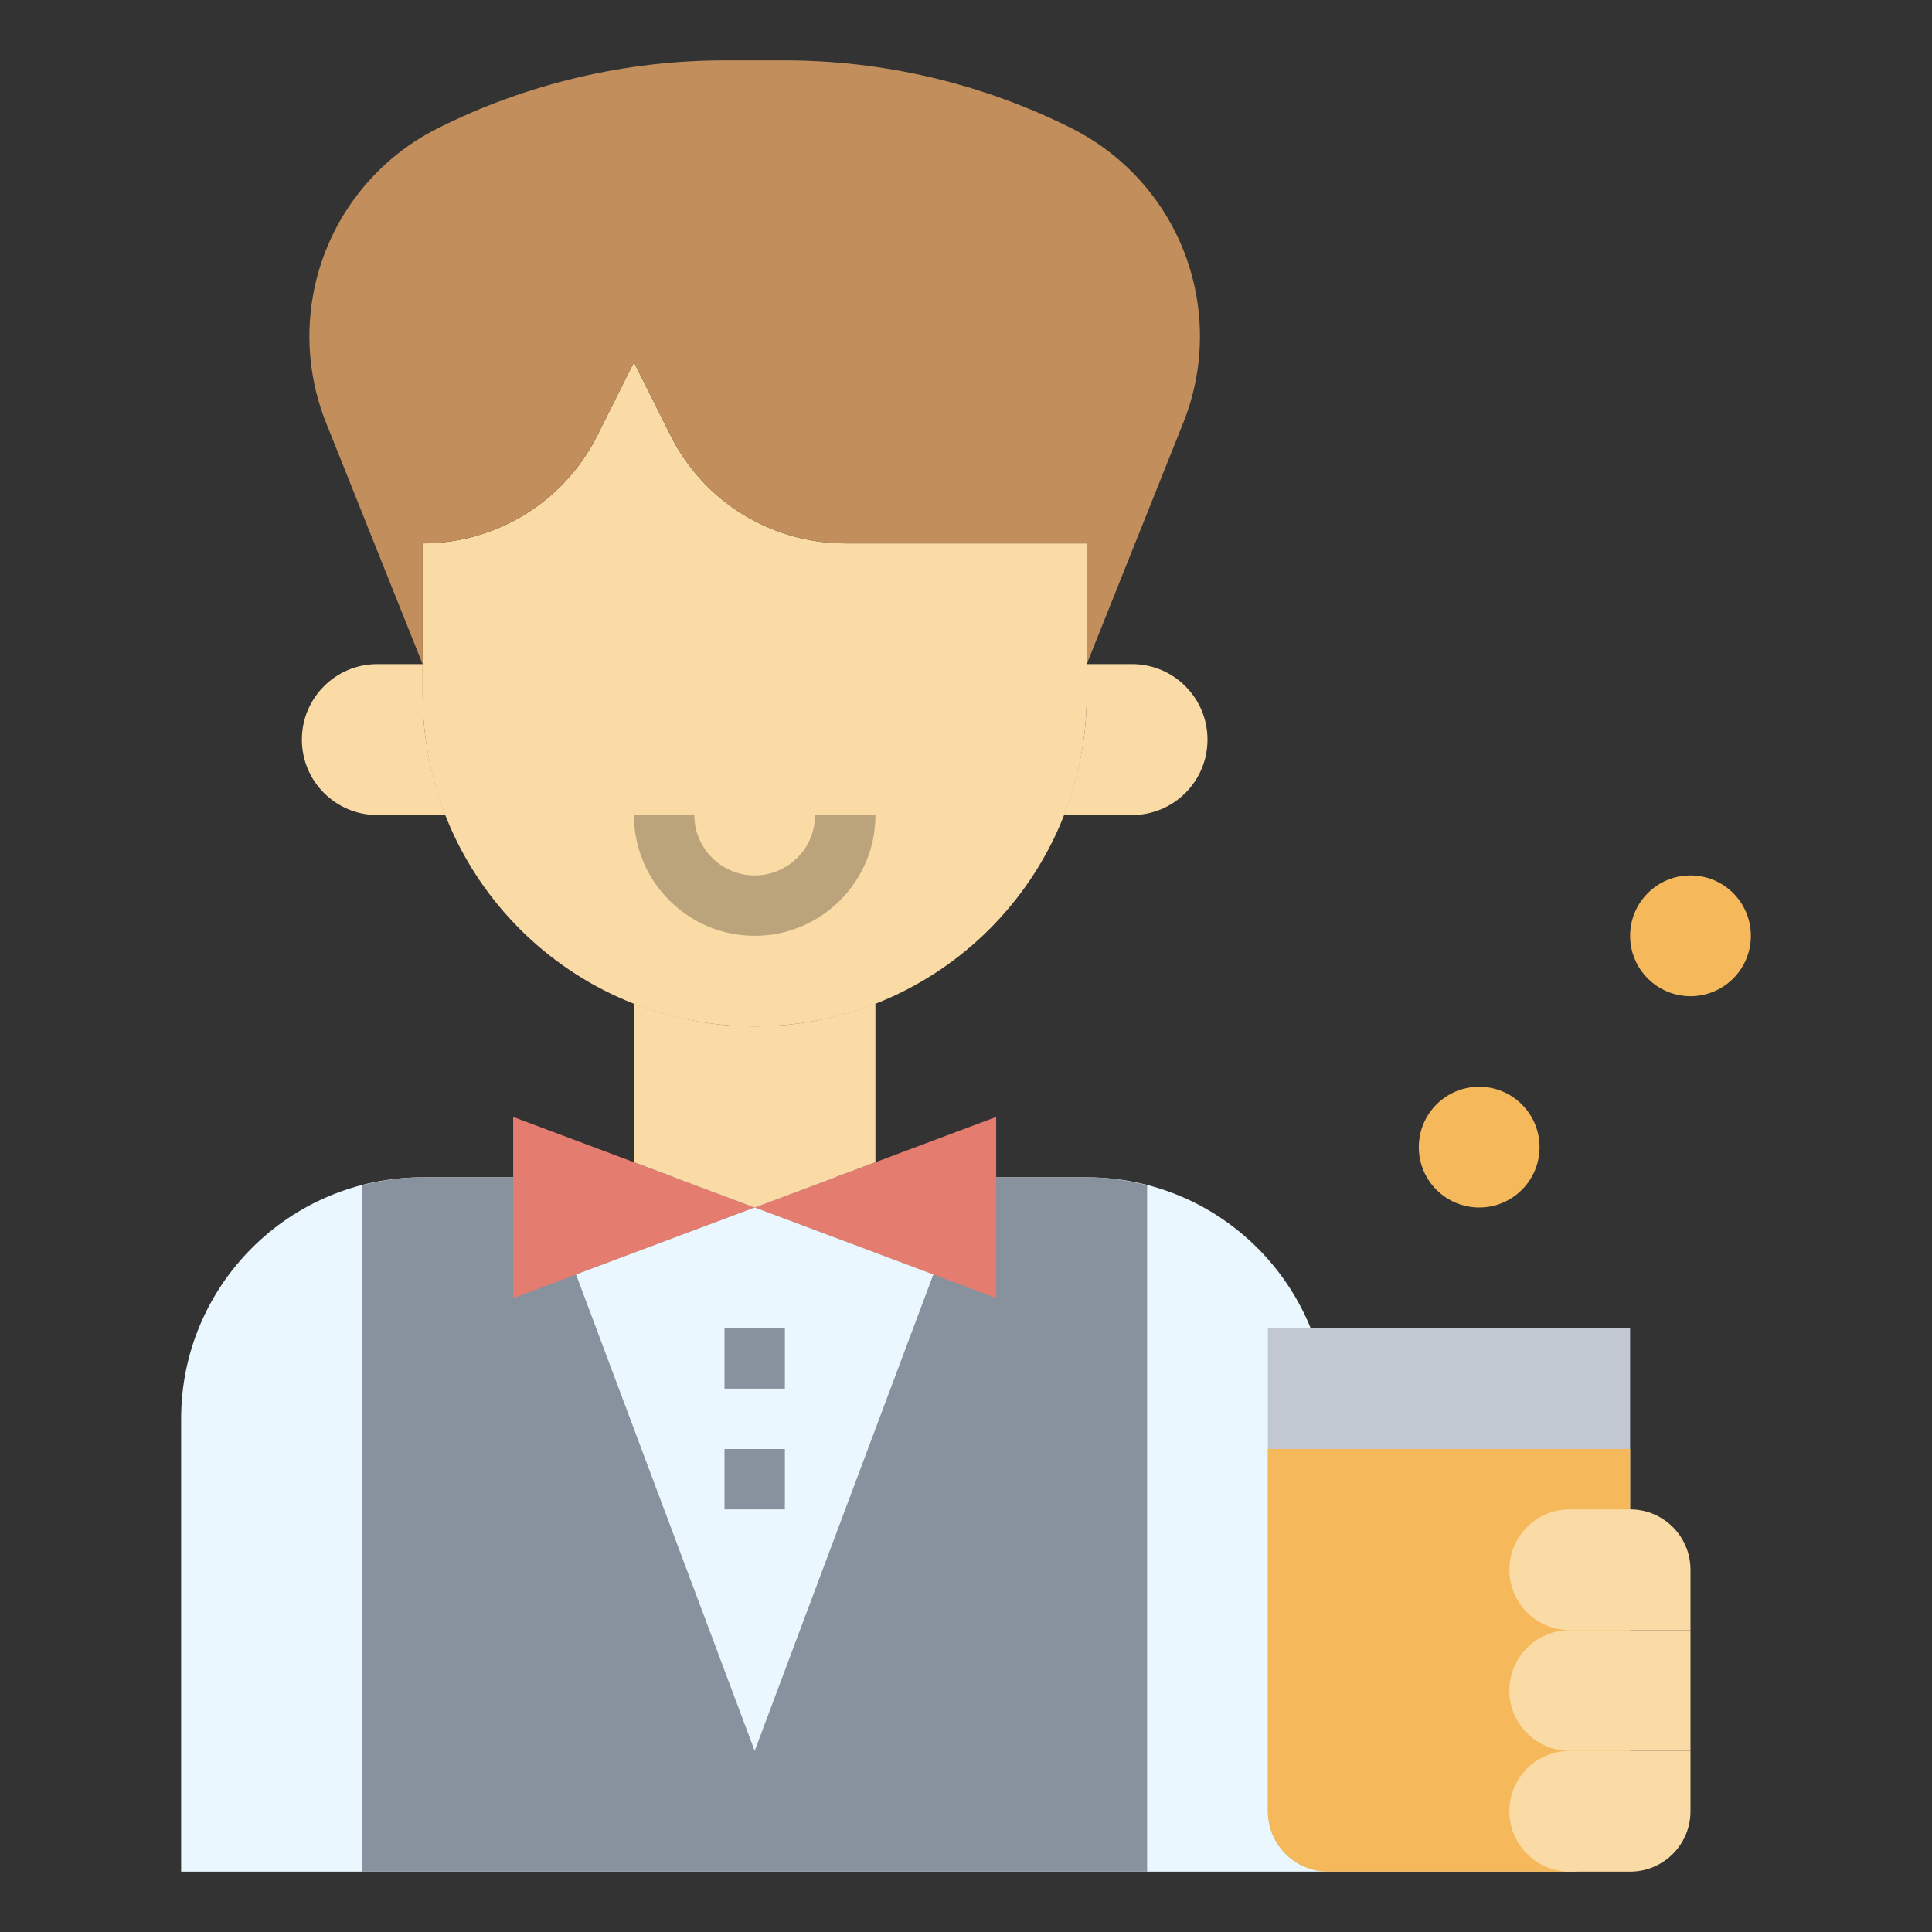 <svg id="Layer_3" enable-background="new 0 0 64 64" height="512" viewBox="0 0 64 64" width="512" xmlns="http://www.w3.org/2000/svg"><rect x="0" y="0" width="64" height="64" fill="#333333" stroke="none"/><g><path d="m44 62h-38v-15c0-4.418 3.582-8 8-8h22c4.418 0 8 3.582 8 8z" fill="#ebf7fe"/><path d="m36 39h-22c-.692 0-1.36.097-2 .262v22.738h26v-22.738c-.64-.165-1.308-.262-2-.262z" fill="#88929f"/><path d="m52 62h-8c-1.105 0-2-.895-2-2v-16h12v16c0 1.105-.895 2-2 2z" fill="#c1c8d1"/><path d="m44 62h8c1.105 0 2-.895 2-2v-12h-12v12c0 1.105.895 2 2 2z" fill="#f5b95b"/><path d="m25 34c6.075 0 11-4.925 11-11v-5h-8c-2.451 0-4.693-1.385-5.789-3.578l-1.211-2.422-1.211 2.422c-1.096 2.193-3.338 3.578-5.789 3.578v5c0 6.075 4.925 11 11 11z" fill="#fadaa5"/><path d="m39.645 9.872c-.405-2.433-1.951-4.525-4.157-5.628-2.951-1.476-6.206-2.244-9.507-2.244h-1.963c-3.3 0-6.555.768-9.507 2.244-2.206 1.103-3.751 3.195-4.157 5.628-.232 1.392-.078 2.82.446 4.13l3.2 7.998v-4c2.451 0 4.693-1.385 5.789-3.578l1.211-2.422 1.211 2.422c1.096 2.193 3.338 3.578 5.789 3.578h8v4l3.199-7.997c.524-1.31.678-2.739.446-4.131z" fill="#c18e5c"/><path d="m14 23v-1h-1.5c-1.381 0-2.5 1.119-2.5 2.5s1.119 2.5 2.5 2.5h2.261c-.485-1.241-.761-2.587-.761-4z" fill="#fadaa5"/><path d="m37.5 22h-1.5v1c0 1.413-.276 2.759-.761 4h2.261c1.381 0 2.5-1.119 2.5-2.5s-1.119-2.5-2.5-2.5z" fill="#fadaa5"/><g><path d="m25 31c-2.206 0-4-1.794-4-4h2c0 1.103.897 2 2 2s2-.897 2-2h2c0 2.206-1.794 4-4 4z" fill="#bba37c"/></g><path d="m25 40 8-3v6z" fill="#e47c6f"/><path d="m25 40-8-3v6z" fill="#e47c6f"/><g><path d="m19.082 42.219 5.918 15.781 5.918-15.781-5.918-2.219z" fill="#ebf7fe"/></g><g><path d="m29 33.239c-1.241.485-2.587.761-4 .761s-2.759-.276-4-.761v5.261l4 1.5 4-1.5z" fill="#fadaa5"/></g><g><path d="m24 48h2v2h-2z" fill="#88929f"/></g><g><path d="m24 44h2v2h-2z" fill="#88929f"/></g><path d="m56 58h-4c-1.105 0-2-.895-2-2 0-1.105.895-2 2-2h4" fill="#fadaa5"/><path d="m56 54h-4c-1.105 0-2-.895-2-2 0-1.105.895-2 2-2h2c1.105 0 2 .895 2 2v8c0 1.105-.895 2-2 2h-2c-1.105 0-2-.895-2-2 0-1.105.895-2 2-2h4" fill="#fadaa5"/><g fill="#f5b95b"><circle cx="49" cy="38" r="2"/><circle cx="56" cy="31" r="2"/></g></g></svg>
